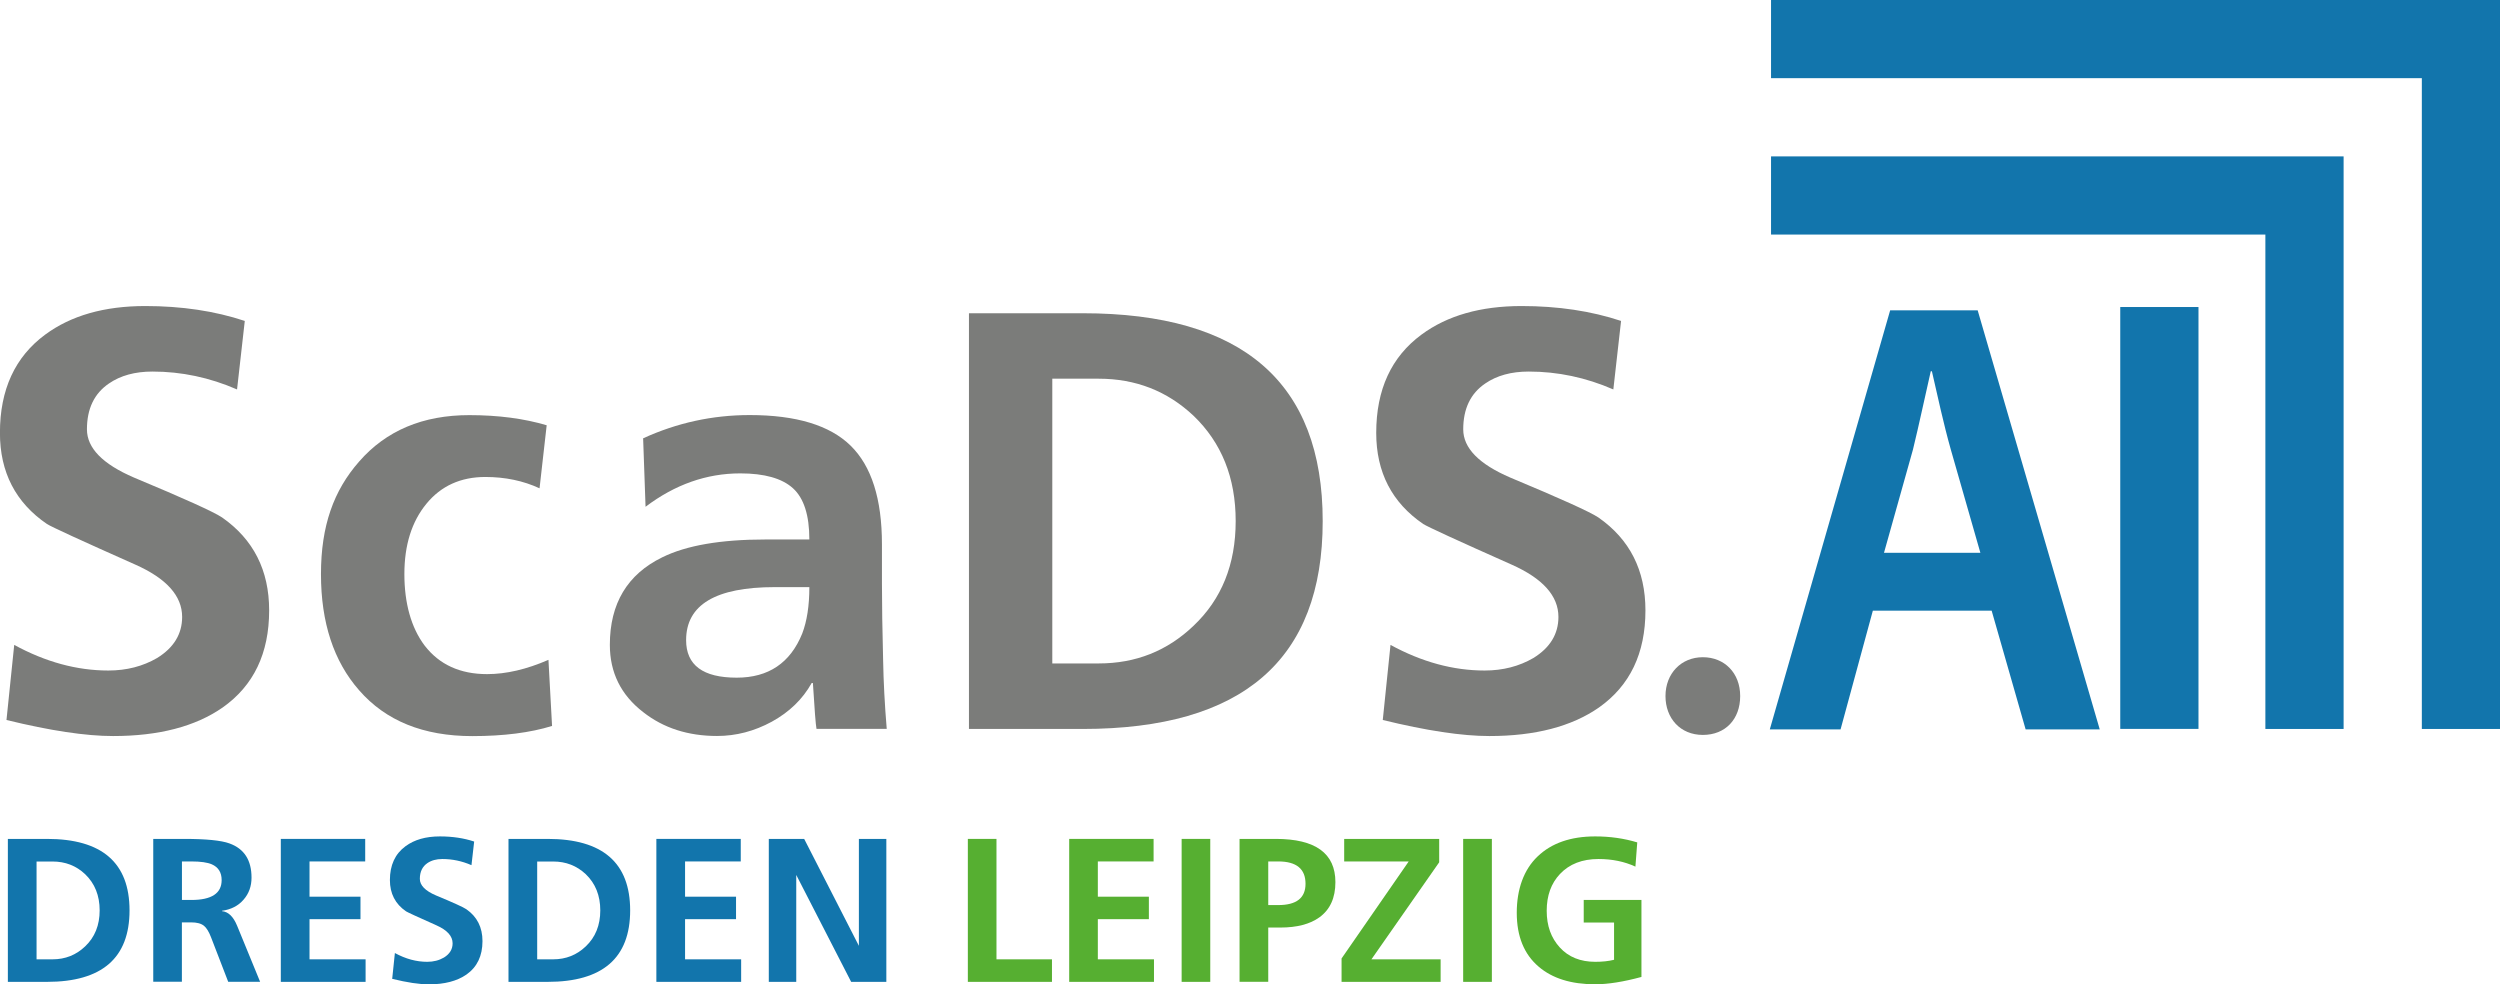 <?xml version="1.0" encoding="UTF-8"?><svg id="Ebene_1" xmlns="http://www.w3.org/2000/svg" viewBox="0 0 381.57 150.23"><defs><style>.cls-1{fill:#7b7c7a;}.cls-1,.cls-2,.cls-3{stroke-width:0px;}.cls-2{fill:#56af31;}.cls-3{fill:#1275ac;}</style></defs><polygon class="cls-3" points="369.64 11.93 369.64 111.26 381.57 111.26 381.57 0 270.31 0 270.31 11.93 369.64 11.93 369.64 11.93"/><polygon class="cls-3" points="345.76 35.8 345.76 111.26 357.7 111.26 357.7 23.87 270.31 23.87 270.31 35.8 345.76 35.8 345.76 35.8"/><polygon class="cls-3" points="323.61 46.86 335.55 46.86 335.55 111.25 323.61 111.25 323.61 46.86 323.61 46.86"/><path class="cls-3" d="m285.85,93.2l-4.93,18.13h-10.8l18.37-63.96h13.36l18.63,63.96h-11.31l-5.19-18.13h-18.12Zm16.41-8.83l-4.51-15.75c-1.1-3.89-2.04-8.26-2.89-11.96h-.17c-.85,3.7-1.79,8.16-2.72,11.96l-4.42,15.75h14.71Z"/><path class="cls-1" d="m37.36,48.99l-1.18,10.45c-4.18-1.82-8.48-2.73-12.91-2.73-2.67,0-4.88.61-6.64,1.82-2.24,1.52-3.36,3.85-3.36,7,0,2.85,2.39,5.3,7.18,7.36,7.7,3.21,12.18,5.24,13.45,6.09,4.78,3.34,7.18,8.06,7.18,14.18,0,6.55-2.36,11.48-7.09,14.82-4.18,2.91-9.76,4.36-16.73,4.36-4.18,0-9.61-.82-16.27-2.45l1.18-11.46c4.79,2.61,9.57,3.91,14.36,3.91,2.79,0,5.27-.64,7.45-1.91,2.55-1.57,3.82-3.67,3.82-6.27,0-3.21-2.39-5.88-7.18-8-8.3-3.69-12.79-5.76-13.45-6.18-4.79-3.27-7.18-7.91-7.18-13.91,0-6.61,2.3-11.6,6.91-15,3.94-2.91,9.03-4.36,15.27-4.36,5.57,0,10.63.76,15.18,2.27"/><path class="cls-1" d="m83.44,64.9l-1.09,9.63c-2.48-1.15-5.24-1.73-8.27-1.73-3.76,0-6.76,1.36-9,4.09-2.24,2.73-3.36,6.3-3.36,10.73s1.03,8.18,3.09,10.91c2.24,2.91,5.42,4.36,9.54,4.36,2.91,0,6.03-.73,9.36-2.18l.55,10.09c-3.33,1.03-7.4,1.55-12.18,1.55-7.45,0-13.21-2.33-17.27-7-3.88-4.42-5.82-10.33-5.82-17.72s1.94-12.76,5.82-17.18c4.12-4.73,9.73-7.09,16.82-7.09,4.42,0,8.36.52,11.82,1.55"/><path class="cls-1" d="m98.53,77.35l-.37-10.45c5.15-2.36,10.58-3.55,16.27-3.55,7.09,0,12.23,1.56,15.41,4.68,3.18,3.12,4.77,8.13,4.77,15.04v6c0,3.15.06,7.06.18,11.72.06,3.27.24,6.76.55,10.45h-10.72c-.12-.61-.3-2.94-.55-7h-.18c-1.39,2.49-3.43,4.45-6.09,5.91-2.67,1.45-5.45,2.18-8.36,2.18-4.42,0-8.18-1.21-11.27-3.64-3.39-2.61-5.09-6.03-5.09-10.27,0-6.3,2.67-10.76,8-13.36,3.69-1.82,8.94-2.72,15.72-2.72h6.73c0-3.7-.83-6.3-2.5-7.82-1.67-1.51-4.35-2.27-8.04-2.27-5.15,0-9.97,1.7-14.45,5.09m6.18,20.36c0,3.82,2.57,5.73,7.72,5.73,4.85,0,8.18-2.24,10-6.73.72-1.88,1.09-4.24,1.09-7.09h-5.27c-9.03,0-13.54,2.69-13.54,8.09"/><path class="cls-1" d="m147.89,111.26v-63.45h17.36c24.42,0,36.63,10.58,36.63,31.73s-12.21,31.72-36.63,31.72h-17.36Zm12.72-53.45v43.45h7.09c5.64,0,10.45-1.91,14.45-5.73,4.3-4.06,6.45-9.39,6.45-16s-2.15-11.97-6.45-16.09c-4-3.76-8.82-5.64-14.45-5.64h-7.09Z"/><path class="cls-1" d="m247.42,48.99l-1.18,10.45c-4.18-1.82-8.48-2.73-12.91-2.73-2.67,0-4.88.61-6.64,1.82-2.24,1.52-3.36,3.85-3.36,7,0,2.85,2.39,5.3,7.18,7.36,7.69,3.21,12.18,5.24,13.45,6.09,4.79,3.34,7.18,8.06,7.18,14.18,0,6.55-2.36,11.48-7.09,14.82-4.18,2.91-9.76,4.36-16.73,4.36-4.18,0-9.61-.82-16.27-2.45l1.18-11.46c4.79,2.61,9.57,3.91,14.36,3.91,2.79,0,5.27-.64,7.45-1.91,2.55-1.57,3.82-3.67,3.82-6.27,0-3.21-2.39-5.88-7.18-8-8.3-3.69-12.79-5.76-13.45-6.18-4.79-3.27-7.18-7.91-7.18-13.91,0-6.61,2.3-11.6,6.91-15,3.94-2.91,9.03-4.36,15.27-4.36,5.57,0,10.63.76,15.18,2.27"/><path class="cls-1" d="m254.2,106.24c0-3.45,2.4-5.93,5.7-5.93s5.7,2.4,5.7,5.93-2.25,5.93-5.7,5.93-5.7-2.55-5.7-5.93h0Z"/><path class="cls-3" d="m1.2,149.86v-21.82h5.97c8.4,0,12.6,3.64,12.6,10.91s-4.2,10.91-12.6,10.91H1.2Zm4.38-18.38v14.94h2.44c1.94,0,3.6-.66,4.97-1.97,1.48-1.4,2.22-3.23,2.22-5.5s-.74-4.11-2.22-5.53c-1.37-1.29-3.03-1.93-4.97-1.93h-2.44Z"/><path class="cls-3" d="m23.39,149.86v-21.82h4.72c3.35,0,5.66.23,6.91.69,2.25.81,3.37,2.55,3.37,5.22,0,1.31-.4,2.44-1.22,3.37-.81.94-1.91,1.5-3.28,1.69v.06c.96.09,1.73.83,2.31,2.25l3.5,8.53h-4.87l-2.63-6.82c-.33-.85-.69-1.42-1.06-1.72-.44-.36-1.09-.53-1.97-.53h-1.41v9.06h-4.38Zm4.38-18.38v5.88h1.44c3.08,0,4.62-1.01,4.62-3.03,0-1.17-.5-1.97-1.5-2.41-.67-.29-1.71-.44-3.12-.44h-1.44Z"/><polygon class="cls-3" points="42.86 149.86 42.86 128.04 55.74 128.04 55.74 131.48 47.24 131.48 47.24 136.86 55.02 136.86 55.02 140.29 47.24 140.29 47.24 146.42 55.8 146.42 55.8 149.86 42.86 149.86 42.86 149.86"/><path class="cls-3" d="m72.37,128.45l-.41,3.6c-1.44-.63-2.92-.94-4.44-.94-.92,0-1.68.21-2.28.62-.77.52-1.16,1.33-1.16,2.41,0,.98.82,1.83,2.47,2.53,2.65,1.1,4.19,1.8,4.62,2.1,1.65,1.14,2.47,2.77,2.47,4.87,0,2.25-.81,3.95-2.44,5.1-1.44,1-3.36,1.5-5.75,1.5-1.44,0-3.3-.28-5.59-.84l.41-3.94c1.65.9,3.29,1.34,4.94,1.34.96,0,1.81-.22,2.56-.66.87-.54,1.31-1.26,1.31-2.16,0-1.11-.83-2.02-2.47-2.75-2.85-1.27-4.4-1.98-4.63-2.13-1.65-1.12-2.47-2.72-2.47-4.78,0-2.27.79-3.99,2.38-5.16,1.35-1,3.1-1.5,5.25-1.5,1.91,0,3.65.26,5.22.78"/><path class="cls-3" d="m77.61,149.86v-21.82h5.97c8.4,0,12.6,3.64,12.6,10.91s-4.2,10.91-12.6,10.91h-5.97Zm4.38-18.38v14.94h2.44c1.94,0,3.6-.66,4.97-1.97,1.48-1.4,2.22-3.23,2.22-5.5s-.74-4.11-2.22-5.53c-1.38-1.29-3.03-1.93-4.97-1.93h-2.44Z"/><polygon class="cls-3" points="100.18 149.86 100.18 128.04 113.06 128.04 113.06 131.48 104.56 131.48 104.56 136.86 112.34 136.86 112.34 140.29 104.56 140.29 104.56 146.42 113.12 146.42 113.12 149.86 100.18 149.86 100.18 149.86"/><polygon class="cls-3" points="117.34 149.86 117.34 128.04 122.74 128.04 131.09 144.36 131.09 128.04 135.28 128.04 135.28 149.86 129.91 149.86 121.53 133.54 121.53 149.86 117.34 149.86 117.34 149.86"/><polygon class="cls-2" points="147.72 149.86 147.72 128.04 152.09 128.04 152.09 146.42 160.56 146.42 160.56 149.86 147.72 149.86 147.72 149.86"/><polygon class="cls-2" points="163.19 149.86 163.19 128.04 176.07 128.04 176.07 131.48 167.56 131.48 167.56 136.86 175.35 136.86 175.35 140.29 167.56 140.29 167.56 146.42 176.13 146.42 176.13 149.86 163.19 149.86 163.19 149.86"/><polygon class="cls-2" points="180.35 128.04 184.72 128.04 184.72 149.86 180.35 149.86 180.35 128.04 180.35 128.04"/><path class="cls-2" d="m189.19,149.86v-21.82h5.53c6.06,0,9.1,2.2,9.1,6.6,0,2.4-.81,4.19-2.44,5.37-1.44,1.04-3.43,1.56-5.97,1.56h-1.84v8.28h-4.38Zm4.38-18.38v6.66h1.53c2.77,0,4.16-1.08,4.16-3.25,0-2.27-1.38-3.41-4.16-3.41h-1.53Z"/><polygon class="cls-2" points="204.76 149.86 204.76 146.29 215.01 131.48 205.16 131.48 205.16 128.04 219.66 128.04 219.66 131.61 209.32 146.42 219.88 146.42 219.88 149.86 204.76 149.86 204.76 149.86"/><polygon class="cls-2" points="223.32 128.04 227.7 128.04 227.7 149.86 223.32 149.86 223.32 128.04 223.32 128.04"/><path class="cls-2" d="m249.89,128.58l-.28,3.69c-1.67-.77-3.54-1.16-5.63-1.16-2.48,0-4.44.76-5.88,2.28-1.36,1.44-2.03,3.31-2.03,5.62s.67,4.14,2,5.6c1.33,1.46,3.14,2.19,5.41,2.19,1.08,0,2.04-.1,2.87-.31v-5.69h-4.63v-3.44h8.81v11.75c-2.77.75-5.12,1.12-7.06,1.12-3.67,0-6.54-.9-8.63-2.69-2.23-1.9-3.34-4.64-3.34-8.22s1.06-6.58,3.19-8.61c2.12-2.03,5.05-3.05,8.78-3.05,2.25,0,4.38.3,6.41.91"/></svg>